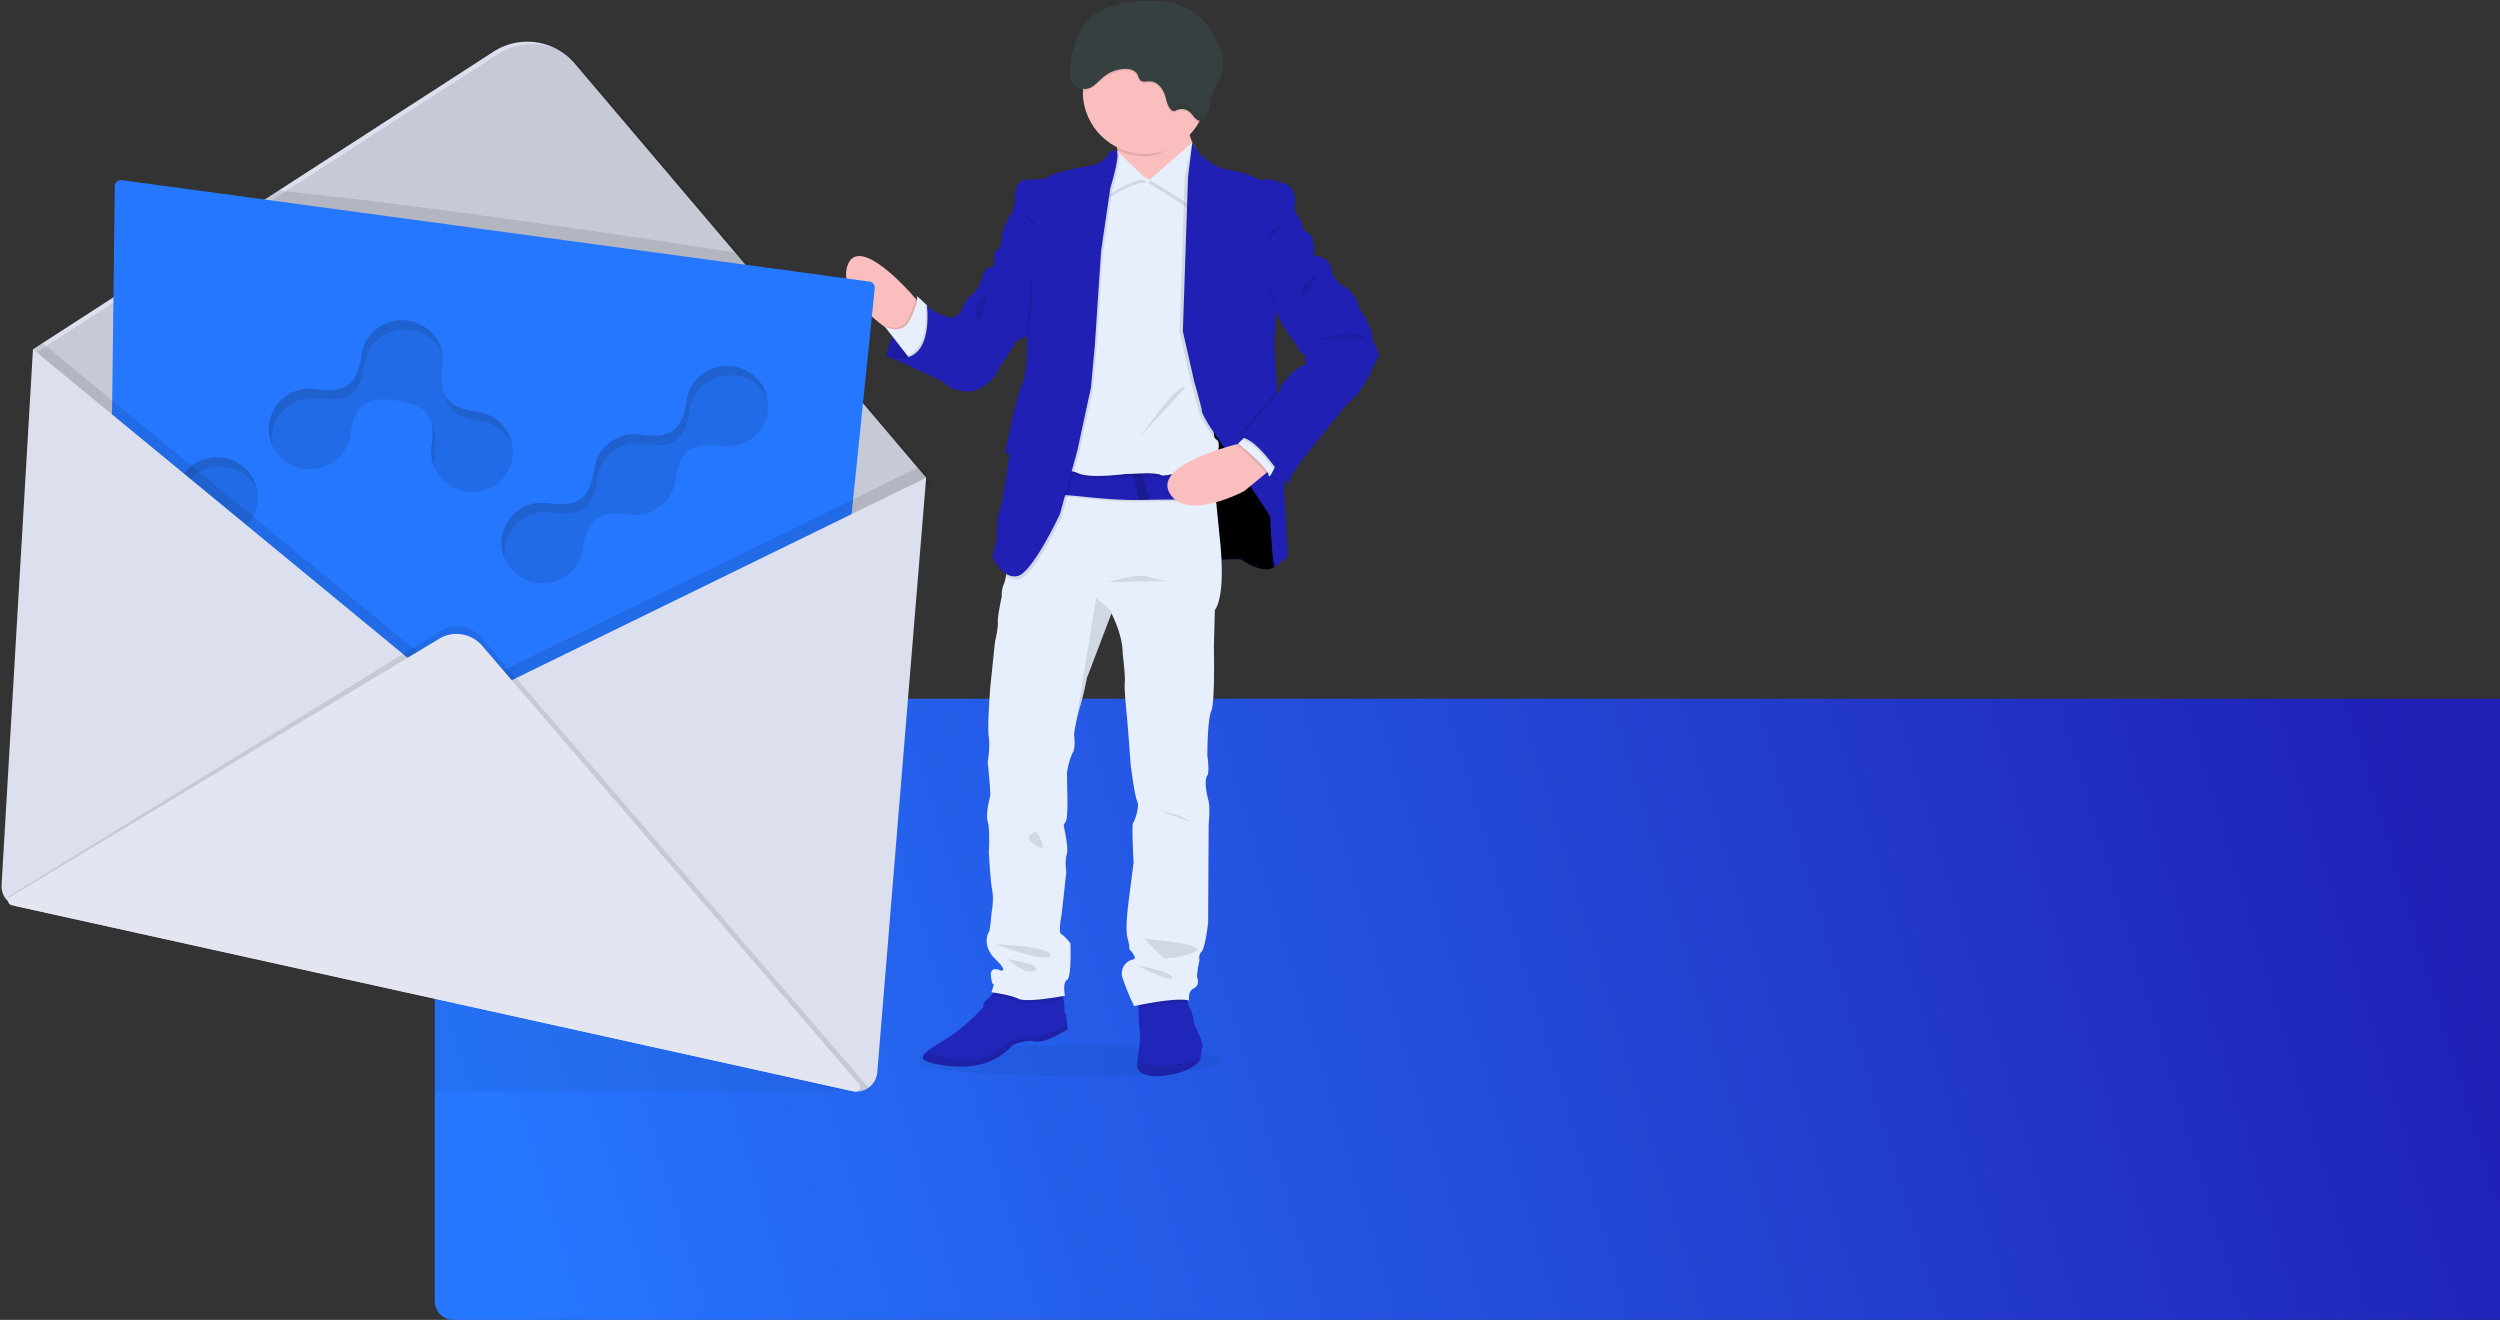 <svg xmlns="http://www.w3.org/2000/svg" xmlns:xlink="http://www.w3.org/1999/xlink" width="805" height="425"><rect width="100%" height="100%" fill="#333333" stroke="none"/><style><![CDATA[.B{fill-rule:nonzero}.C{opacity:.1}.D{fill:#000}.E{fill:#2020b5}.F{fill:#e7effd}.G{fill:#fbbebe}]]></style><defs><linearGradient x1="100%" y1="45.477%" x2="0%" y2="54.523%" id="A"><stop stop-color="#2020b5" offset="0%"/><stop stop-color="#2677ff" offset="100%"/></linearGradient><path id="B" d="M388.62 180.566s10.49-1 11.4-.25 6.88 4.593 10.406 2.17 1.174-10.863 1.174-11.196-.335-12.287-.335-12.287l-6.295-8.44-7.882-14.79-16.105-1.593.42 23.488-.085 12.032 7.293 10.863z"/></defs><g fill="none" fill-rule="evenodd"><path d="M146 225h659v200H146a6 6 0 0 1-6-6V231a6 6 0 0 1 6-6z" fill="url(#A)" class="B"/><g class="D"><path opacity=".05" d="M276.192 351.476H140l-.24-45.223z"/><ellipse opacity=".05" cx="344.456" cy="341.562" rx="48.961" ry="4.977" class="B"/></g><path d="M285.35 114.547s3.102-16.213 13.088-16.297l7.298 14.958-4.866 3.344s-10.57.333-15.52-2.005z" class="B E"/><path d="M305.736 113.208l-4.866 3.344s-7.44.237-12.76-1.068c-.948-.224-1.873-.538-2.762-.938 0 0 0-.1.057-.26v-.062a36.48 36.48 0 0 1 1.888-5.954 42.75 42.75 0 0 1 1.032-2.231c1.463-2.824 3.516-5.547 6.33-6.91a8.63 8.63 0 0 1 3.329-.864h.442l.16.333 7.15 14.608z" class="B C D"/><use xlink:href="#B" class="B E"/><use xlink:href="#B" class="B C D"/><path d="M296.34 97.82s-.84 10.196-7.213 10.36c0 0-1.81-1.085-4.242-2.892-5.603-4.175-14.49-12.202-12.033-19.67 3.522-10.694 20.636 9.038 20.636 9.038l1.3 1.47 1.542 1.695z" class="B G"/><path d="M296.34 97.82s-.84 10.196-7.213 10.36c0 0-1.81-1.085-4.242-2.892l-.54-.695a8.41 8.41 0 0 0 3.493.938c1.963.078 3.77-1.063 4.537-2.864.67-1.31 1.26-2.662 1.764-4.045.3-.806.53-1.643.658-2.497l1.542 1.695z" class="B C D"/><path d="M293.573 116.304l-1.435-1.842-4.83-6.214-2.46-3.17c1.08.565 2.274.885 3.493.938 1.605.04 3.402-.565 4.537-2.858a36.43 36.43 0 0 0 1.764-4.05c.794-2.26.783-3.39.5-3.802s1.78 1.514 2.773 2.452l.034.034.465.435.17.34 2.433 4.84v.203c.238 1.553 1.06 11.31-7.44 12.693z" class="B F"/><path d="M343.827 331.4s-7.05 4.598-10.57 3.954-7.134 1.175-7.134 1.175a21.26 21.26 0 0 1-8.897 5.768c-5.67 1.92-13.667 1.164-18.197-.34-2.144-.712-2.32-1.627-1.287-2.762 1.134-1.265 3.777-2.785 6.805-4.593 5.8-3.423 11.994-10.168 11.994-10.168s.085-1.695 1.094-2.418a13.05 13.05 0 0 0 1.701-1.762c.902-1.062 1.747-2.17 1.747-2.17l20.732.6a68.16 68.16 0 0 0 .629 3.005 10.86 10.86 0 0 1 .29 3.01c-.108.743.098 1.497.567 2.084l.374 3.4.153 1.226zm43.37 5.77a46.06 46.06 0 0 0-.686 3.632l-.074.463s-1.7 3.677-10.984 5.016-9.3-3.096-9.3-3.096l.1-1.192.75-6.496c.33-1.085-.255-5.852-.255-5.852l-.096-4.977-.074-3.457 15.44-1.593c.095 1.15.262 2.294.5 3.423a4.37 4.37 0 0 0 .675 1.757c.84.92 1.338 5.016 1.338 5.016s3.023 6.016 2.688 7.355z" fill="#2026ba" class="B"/><path d="M341.814 318.695l.63 3.005c-2.24.412-12.028 2.1-14.472.92-2.773-1.34-8.727-2.1-8.727-2.1l.096-.34c.902-1.062 1.747-2.17 1.747-2.17l20.727.672zm40.682 4.355c-3.913-.66-12.476.938-15.878 1.627l-.074-3.457 15.44-1.593a30.32 30.32 0 0 0 .5 3.423z" class="C D B"/><path d="M391.2 196.36l-.335 11.784s.42 17.97-.84 20.81-1.26 14.292-1.26 14.292.84 5.43-.085 6.598-.25 5.513.42 7.773.085 7.858.085 7.858l-.17 31.59s-.92 8.185-2.098 9.36c-.69.706-.944 1.726-.67 2.672 0 0-1.004 4.677-.754 5.52s.754 2.757-1.174 3.672-1.43 3.847-1.43 3.847c-4.6-1.1-17.698 1.842-17.698 1.842a78.26 78.26 0 0 1-3.692-8.948 4.61 4.61 0 0 1 .294-3.805c.643-1.167 1.76-2.002 3.063-2.29 1.758-.254-1.26-3.344-1.26-3.344s.335-.418-.505-3.423.164-10.733.42-12.7l1.508-11.7s-.67-12.28-.164-12.784 2.178-5.35 1.344-6.937-2.19-12.032-2.19-12.62-1.083-14.122-1.083-14.122-1.01-9.445-.754-11.45-.675-9.44-.675-9.44c0-6.214-3.607-12.874-3.607-12.874l-.09.243-7.775 20.404s-1.26 6.18-2.348 9.688a63.16 63.16 0 0 0-1.639 7.259l-.074.446c0 .186-.057.345-.074.47l-.05.34s.567 4.43-.34 5.852-1.928 5.683-1.928 6.852l.085 5.683s.335 8.942-.567 9.948-.425 1.836-.425 1.836 1.508 6.78.84 8.524-.164 5.847-.164 5.847l-1.508 13.625c-.164.667-1.094 5.852-.085 6.27s2.932 2.92 2.932 2.92.425 10.953-1.09 11.784-.675 5.084-.675 5.084-12.158 2.34-14.925 1-8.727-2.1-8.727-2.1l.834-2.745c-.05.096-.607.99-1.004-2.435-.414-3.593 3.108-1.842 3.108-1.842s2.767.672-1.7-3.672-2.268-8.78-2.013-8.78.845-6.43.845-6.43.754-3.847.164-6.858-1.09-12.37-1.09-12.37.42-7.1-.335-9.688.5-7.276.754-8.36-.783-11.004-.783-11.004.84-4.677.335-8.1.505-16.05.505-16.05l1.508-14.54s1.09-4.52.924-6.355 1.265-8.27 1.265-8.27c-.086-1.37.143-2.742.67-4.01.84-1.695 1.174-7.185 1.174-7.185l8.058-18.387 3.97-16.213 53.265-.503.522 3.954 1.282 11.004 1.47 14.783c1.6 17.726-1.792 20.9-1.792 20.9z" class="B F"/><path d="M386.272 50.03l-12.42 13.207s-15.935-6.355-14.256-8.524c.646-.842.567-3.497.17-6.423-.567-4.632-1.85-9.96-1.85-9.96s27.85-4.52 25.518.164c-.856 1.695-.71 3.706-.176 5.553a20.87 20.87 0 0 0 3.011 5.982z" class="B G"/><path d="M383.42 38.506c-.856 1.695-1.265 1.875-.732 3.723-3.64 3.88-8.274 8.14-14.035 8.14-3.083.005-6.125-.705-8.886-2.073-.567-4.632-1.85-9.96-1.85-9.96s27.85-4.52 25.5.17z" class="B C D"/><path d="M388.626 29.97c-.184 10.856-9.07 19.56-19.97 19.56s-19.786-8.705-19.97-19.56v-.282c.078-10.985 9.08-19.827 20.108-19.75s19.903 9.046 19.825 20.03h.006z" class="B G"/><path d="M391.512 161.2l-21.413.25-3.25.056h-.102c-11.67.186-23.176-2.084-27.787-1.655-9.8.915 3.527-9.038 3.527-9.038 7.314 1.77 14.838 2.53 22.36 2.26l2.835-.147c8.914-.503 17.88-1.34 22.564-2.74l1.265 11.016z" class="B C D"/><path d="M391.512 160.688l-21.413.25-3.25.056h-.102c-11.67.186-23.176-2.084-27.787-1.655-9.8.92 3.527-9.038 3.527-9.038 7.314 1.77 14.838 2.53 22.36 2.26l2.835-.147c8.914-.503 17.88-1.34 22.564-2.734l1.265 11z" class="B E"/><path d="M363.29 55.543l-15.436 7.19-11.91 91.756s7.043-3.175 11.075-1.17 16.445.17 16.445.17 9.073-.503 10.406.503 17.103-4.203 17.103-4.203 2.835-6.35.67-7.344.692-10.852.692-10.852l-1.36-66.19-2.688-8.524-7.213-4.344-7.372 5.847-3.522.503-6.9-3.344z" class="B C D"/><path d="M363.29 54.543l-15.436 7.185-11.91 91.762s7.043-3.175 11.075-1.17 16.445.164 16.445.164 9.073-.497 10.406.503 17.114-4.18 17.114-4.18 2.835-6.35.67-7.344.68-10.88.68-10.88l-1.36-66.183-2.688-8.52-7.213-4.35-7.372 5.852-3.522.503-6.9-3.344z" class="B F"/><path d="M359.597 49.527s-.675.503-.84 3.847-2.518 10.863-2.518 10.863 8.727-6.016 13.088-5.35l-9.73-9.36z" class="B C D"/><path d="M359.597 48.527s-.675.497-.84 3.84-2.518 10.863-2.518 10.863 8.727-6.016 13.088-5.344l-9.73-9.36z" class="B F"/><path d="M383.42 46.855l-13.77 12.032s11.58 6.852 13.088 8.524 3.017-16.382 3.017-16.382l-2.336-4.175z" class="B C D"/><path d="M383.925 45.85l-13.757 12.038s11.574 6.852 13.094 8.524 3.017-16.382 3.017-16.382l-2.353-4.18z" class="B F"/><path d="M360.096 49.527s-1.508-.75-2.932 1.424a9.52 9.52 0 0 1-4.111 3.175s-15.27 2.423-15.878 4.43l-7.134.418s-2.518.333-2.767 5.598-1.593 5.768-1.593 5.768-2.937 5.18-2.682 7.852-2.268 4.016-2.268 4.016l10.485 27.16s.34 11.196-1.593 15.292-5.535 22.23-5.535 22.23 1.508-.333 1.423.667-1.792 11.953-1.792 11.953-.505 4.344-1.344 5.852-.924 9.355-.924 9.355l-1.338 5.683s3.187 7.106 8.052 6.1 13.672-19.97 13.672-19.97l5.625-20.478 4.36-20.223 1.26-13.704 2.013-30.335 2.937-20.06s3.244-10.795 2.064-12.202z" class="B C D"/><path d="M359.597 48.527s-1.514-.75-2.937 1.418a9.47 9.47 0 0 1-4.111 3.175s-15.266 2.423-15.878 4.43l-7.134.418s-2.512.34-2.767 5.604-1.593 5.762-1.593 5.762-2.937 5.186-2.682 7.858-2.268 4.01-2.268 4.01l10.49 27.16s.335 11.196-1.593 15.292-5.54 22.234-5.54 22.234 1.508-.34 1.43.667-1.85 11.948-1.85 11.948-.505 4.35-1.344 5.852-.92 9.36-.92 9.36l-1.344 5.683s3.187 7.1 8.052 6.1 13.69-19.975 13.69-19.975l5.62-20.472 4.36-20.223 1.26-13.7 2.013-30.335 2.937-20.054s3.283-10.784 2.1-12.202z" class="B E"/><path d="M305.736 113.208l-4.866 3.344s-7.44.237-12.76-1.068l-2.705-1.198-.567-.237.567.175c2.807.83 5.002.813 6.72.237 6.884-2.3 6.124-13.637 5.858-16.196 0-.26-.045-.424-.057-.486-.001-.01-.001-.023 0-.034l.04.068a3.74 3.74 0 0 0 .318.441 8.09 8.09 0 0 0 .306.328l2.433 4.84v.203l4.712 9.58z" class="B C D"/><path d="M322.584 80.534l-2.353.667-.335 4.762s-2.767-.418-3.522 2.824-2.098 4.768-2.098 4.768-4.616 3.84-4.866 7.1l-2.835 1.757s-6.63-1.508-8.138-4.18c0 0 3.023 21.562-13.088 16.297 0 0 18.04 7.852 18.878 8.942s6.374 4.26 11.4 1.587 6.124-6.78 6.124-6.78 4.866-6.78 5.03-7.773 3.97-2.175 3.97-2.175l7.213-17.382-15.4-10.417z" class="B E"/><path d="M381.492 56.882l2.433-11.032s1.09 3.593 2.183 4.43l3.607 2.762s3.607 1.666 4.866 1.666 8.052 1.757 8.892 2.678 4.196.25 4.196.25l5.2 1.503c2.433.582 3.607 4.598 3.102 6.214-.416 1.607.027 3.315 1.174 4.52 1.01 1.006 1.514 4.265 1.514 4.265 1.23.404 2.248 1.275 2.835 2.423.84 1.836.567 5.847.567 5.847l-12.476 17.55s.164 6.78-.335 8.276 1.758 27.076 1.758 27.076l2.603 43.955s-3.442 2.926-4.196 3.26-1.508-15.54-1.508-16.128-19.377-28.917-19.377-28.917-2.603-4.175-2.603-5.084-2.433-9.36-2.433-9.36l-3.692-16.297 1.7-49.852z" class="B C D"/><path d="M423.132 81.438v.96L410.657 99.9s.17 6.78-.33 8.27c-.295.876.346 9.87.94 17.258l.817 9.818 2.597 43.95s-3.436 2.926-4.19 3.26-1.508-15.54-1.508-16.128-19.383-28.91-19.383-28.91-2.603-4.186-2.603-5.084-2.433-9.36-2.433-9.36l-3.686-16.297 1.673-49.807 1.372-11.027s2.098 3.598 3.187 4.43l3.607 2.757s3.607 1.695 4.866 1.695 8.058 1.75 8.897 2.672 4.19.25 4.19.25 2.767.92 5.2 1.503 3.612 4.598 3.108 6.214c-.418 1.607.025 3.316 1.174 4.52 1.004 1 1.508 4.26 1.508 4.26a4.93 4.93 0 0 1 2.835 2.429c.6 1.215.658 3.536.635 4.864z" class="B E"/><g class="D B"><path d="M320.588 304.087c.414 0 18.033.667 17.698 3.508s-17.698-3.508-17.698-3.508zm3.942 4.763s11.83 1.92 8.722 3.677-8.722-3.677-8.722-3.677zm43.987-6.605s19.632 1.695 16.695 3.847-9.9 2.502-10.207 2.587-6.487-6.434-6.487-6.434zm-2.377 8.61s10.905 1.836 11.24 3.954-11.24-3.954-11.24-3.954zm6.04-50.31s9.98 2.34 10.57 3.954l-10.57-3.954zm-38.5 7.185s-5.2 1.503-.164 4.52.164-4.52.164-4.52zm23.075-80.3c.567 0 9.73-3.005 12.918-1.695a21.33 21.33 0 0 0 7.128 1.35l-20.046.345zm1.175 9.523l-.1.83-7.797 20.404-2.348 9.688a63.16 63.16 0 0 0-1.639 7.259l6.924-42.774 4.95 4.593z" class="C"/><path fill-opacity=".2" d="M370.1 160.936l-3.25.056h-.102l-1.905-8.423 2.835-.153z"/></g><path d="M409.68 150.734l-2.093 1.695-6.97 5.722s-18.878 10.033-24.078.503c-4.582-8.394 16.82-14.388 21.974-15.693l1.094-.266 10.07 8.038z" class="B G"/><path d="M329.06 68.58s3.692 1.695 4.537 4-4.537-4-4.537-4zm-11.4 25.07s-5.37 6.52-3.187 9.038 3.187-9.038 3.187-9.038zm95.972-21.4s-5.036.503-5.2 4.847l5.2-4.847zm-46.642 68.526c.5-.503 12.08-17.55 14.744-16.043l-14.744 16.043zM388.626 29.97a19.71 19.71 0 0 1-2.365 9.389l-.147-.028c-1.265-.266-1.922-1.734-2.892-2.65a3.94 3.94 0 0 0-4.537-.633c-1.496.895-2.66-1.23-3.283-3.915s-2.5-5.395-5.075-5.44c-1.134 0-2.4.4-3.204-.424-.482-.497-.567-1.282-.94-1.892-1.837-2.96-7.434-1.463-9.72.056s-4.934 3.954-7.775 5.254c.078-10.985 9.08-19.827 20.108-19.75s19.903 9.046 19.825 20.03h.006z" class="C D B"/><path d="M366.187 23.88c.363.604.46 1.4.94 1.887.8.83 2.098.4 3.204.424 2.575.045 4.452 2.757 5.075 5.44s1.79 4.806 3.29 3.915a3.94 3.94 0 0 1 4.537.633c.97.915 1.628 2.384 2.892 2.65s2.484-.943 2.943-2.26.425-2.785.726-4.163c.567-2.604 2.268-4.745 3.22-7.225a13.04 13.04 0 0 0-.085-9.332c-.63-1.57-4.697-15.884-22.305-15.62s-21.6 6.677-23.927 12.66-3.768 14.023.718 15.424 5.574-2.075 9.1-4.408c2.25-1.486 7.843-2.988 9.68-.023z" fill="#374041" class="B"/><path d="M409.68 150.734l-2.093 1.695c-1.843-3.05-9.402-9.15-9.402-9.15l.33-.316 1.094-.266 10.07 8.038z" class="B C D"/><path d="M411.694 147.64l-1.525 3.468c-.77 1.604-1.622 3.073-1.662 1.88-.085-2.34-9.816-10.196-9.816-10.196l1.32-1.277 1.525-1.48 10.156 7.604z" class="B F"/><g class="D B"><path d="M412.03 135.267l1.106 18.642c-2.61-4.04-9.765-14.388-14.364-14.055l11.143-12.772c.464-.514.892-1.06 1.282-1.633l.834 9.818z" class="C"/><path d="M411.694 147.64l-1.525 3.468c-2.926-3.994-6.947-8.71-10.156-9.603l1.525-1.48 10.156 7.615z" class="C"/></g><path d="M420.08 80.032l3.023 2.34s5.03.085 5.535 4.265 5.104 6.1 5.104 6.1 3.436 3.423 3.436 5.01 2.603 4.43 2.603 4.683 2.518 5.35 2.178 6.265 2.688 4.932 1.764 6.434a37.01 37.01 0 0 0-2.013 4.18s-3.94 7.524-5.954 8.942-11.245 13.37-11.245 13.37-9.895 11.366-9.895 14.874c0 0-9.64-16.043-15.356-15.625l11.16-12.79s1.928-2.084 2.013-3.34 5.37-7.022 7.888-7.27c0 0 .414-3.43-.675-3.514s-2.013-2.757-2.013-2.757-7.372-8.688-7.468-14.207 9.918-16.964 9.918-16.964z" class="B E"/><g class="D B"><path d="M424.527 87.968s-7.043 5.186-5.535 6.852 5.535-6.852 5.535-6.852zm.335 21.4s13.088-4.18 14.432 0h-14.432zM343.827 331.4s-7.05 4.598-10.57 3.954-7.134 1.175-7.134 1.175a21.26 21.26 0 0 1-8.897 5.768c-5.67 1.92-13.667 1.164-18.197-.34-2.144-.712-2.32-1.627-1.287-2.762 4.928.977 15.935 2.926 18.9 1.508 3.856-1.842 9.396-5.852 9.396-5.852s7.22-1 8.223-1c.715 0 6.3-2.293 9.436-3.604l.13 1.152zm42.683 9.4l-.074.463s-1.7 3.677-10.984 5.016-9.3-3.096-9.3-3.096l.1-1.192c2.95 1.113 9.38 2.356 20.28-1.192zM332.542 86.97s0 19.054-1.64 20.935 1.64-20.935 1.64-20.935zm75.625 6.14l2.433 6.813s.97-6.688-2.433-6.813z" class="C"/><path d="M386.364 37.2c-1.293-.282-1.922-1.734-2.886-2.655a3.98 3.98 0 0 0-4.537-.627c-1.424.846-1.185 2.164-.25 1.627a3.94 3.94 0 0 1 4.537.633c.97.915 1.628 2.384 2.892 2.65s2.484-.943 2.943-2.26a11.38 11.38 0 0 0 .459-2.401 6.25 6.25 0 0 1-.215.774c-.454 1.322-1.65 2.542-2.943 2.26zm6.89-13.658c-.94 2.48-2.654 4.615-3.22 7.225a16.57 16.57 0 0 0-.244 1.604c.567-2.6 2.268-4.728 3.215-7.202.418-1.113.68-2.278.777-3.463a12.61 12.61 0 0 1-.527 1.836z" class="C"/></g><g class="B"><path d="M158.91 16.635l-148.296 95.84L107.39 286.35a6.75 6.75 0 0 0 4.31 3.276l87.687 21.308c3.096.746 6.295-.763 7.678-3.62l43.495-90.016 47.668-63.478-113.12-133.316c-6.512-7.67-17.732-9.33-26.2-3.87z" fill="#dcdfed"/><g class="D"><path d="M299.737 154.572l-.42.565-47.25 62.924-43.495 90.016c-1.384 2.863-4.6 4.373-7.7 3.62l-87.687-21.32a6.74 6.74 0 0 1-4.31-3.276l-96.77-173.875 148.3-95.84c8.467-5.47 19.696-3.814 26.2 3.864L238.22 82.1l2.268 2.712 59.248 69.77z" class="C"/><path d="M276.697 128.434l-5.95 41.18-.85 21.924-4.1 106.257a6.73 6.73 0 0 1-2.633 5.072c-1.59 1.218-3.638 1.672-5.595 1.238L35.145 254.643l2.382-159.56L89.692 61.37c45.513 4.65 106.043 13.59 147.048 19.97l2.268 2.712 37.427 44.14.26.243z" class="C"/></g><path d="M281.676 92.85l-21.325 207.758a6 6 0 0 1-7.28 5.242L39.325 257.966a6 6 0 0 1-4.688-5.927l2.324-192.07a2 2 0 0 1 2.269-1.958l240.726 32.654a2 2 0 0 1 1.721 2.186z" fill="#2677ff"/><g class="D"><path d="M165.08 147.328c-1.002 7.128-7.674 12.036-14.88 11.023s-12.26-7.61-11.264-14.698c1.356-9.645-1.46-13.32-11.264-14.698s-13.523 1.378-14.88 11.023c-1.002 7.128-7.674 12.036-14.88 11.023s-12.26-7.61-11.264-14.698c1.002-7.128 7.674-12.036 14.88-11.023 9.804 1.378 13.523-1.378 14.88-11.023 1.002-7.128 7.674-12.036 14.88-11.023s12.26 7.61 11.264 14.698c-1.356 9.645 1.46 13.32 11.264 14.698 7.245 1.018 12.266 7.57 11.264 14.698zm-97.008 25.75c-7.22-1.015-12.262-7.595-11.264-14.698s7.66-12.038 14.88-11.023 12.262 7.595 11.264 14.698-7.66 12.038-14.88 11.023zm179.176-40.47c-1.002 7.128-7.674 12.036-14.88 11.023-9.804-1.378-13.523 1.378-14.88 11.023-1.002 7.128-7.674 12.036-14.88 11.023-9.804-1.378-13.523 1.378-14.88 11.023-1.002 7.128-7.674 12.036-14.88 11.023s-12.26-7.61-11.264-14.698c1.002-7.128 7.674-12.036 14.88-11.023 9.804 1.378 13.523-1.378 14.88-11.023 1.002-7.128 7.674-12.036 14.88-11.023 9.804 1.378 13.523-1.378 14.88-11.023 1.002-7.128 7.674-12.036 14.88-11.023s12.26 7.61 11.264 14.698z" fill-opacity=".1"/><path d="M140.06 150.94c-1.048-2.2-1.485-4.712-1.123-7.287.365-2.598.428-4.763.132-6.567 1.254 2.244 1.463 5.33.868 9.567-.206 1.465-.153 2.91.123 4.287zm-52.286-7.348c-1.048-2.2-1.485-4.712-1.123-7.287 1.002-7.128 7.674-12.036 14.88-11.023 9.804 1.378 13.523-1.378 14.88-11.023 1.002-7.128 7.674-12.036 14.88-11.023 5.716.803 10.08 5.12 11.14 10.41-1.837-3.858-5.553-6.766-10.14-7.41-7.205-1.013-13.877 3.896-14.88 11.023-1.356 9.645-5.075 12.4-14.88 11.023-7.205-1.013-13.877 3.896-14.88 11.023-.206 1.465-.153 2.91.123 4.287zM143.42 127.5c1.6 2.864 4.9 4.358 10.396 5.13 5.738.806 10.082 5.085 11.142 10.372-1.833-3.843-5.54-6.725-10.142-7.372-7.163-1.007-10.596-3.24-11.396-8.13zM57.93 165.68c-1.05-2.203-1.486-4.717-1.123-7.3.998-7.103 7.66-12.038 14.88-11.023 5.724.804 10.08 5.108 11.14 10.397-1.836-3.853-5.548-6.75-10.14-7.397-7.22-1.015-13.88 3.92-14.88 11.023a12.78 12.78 0 0 0 .123 4.301zm104.78 14.633c-1.048-2.2-1.485-4.712-1.123-7.287 1.002-7.128 7.674-12.036 14.88-11.023 9.804 1.378 13.523-1.378 14.88-11.023 1.002-7.128 7.674-12.036 14.88-11.023 9.804 1.378 13.523-1.378 14.88-11.023 1.002-7.128 7.674-12.036 14.88-11.023 5.716.803 10.08 5.12 11.14 10.41-1.837-3.858-5.553-6.766-10.14-7.41-7.205-1.013-13.877 3.896-14.88 11.023-1.356 9.645-5.075 12.4-14.88 11.023-7.205-1.013-13.877 3.896-14.88 11.023-1.356 9.645-5.075 12.4-14.88 11.023-7.205-1.013-13.877 3.896-14.88 11.023-.206 1.465-.153 2.91.123 4.287z" fill-opacity=".1"/><path d="M295.53 150.623L149.224 222.1 13.693 110.487l-3.074 1.988 25.44 45.7-1.474 98.727L98.98 271.23l8.415 15.122a6.74 6.74 0 0 0 4.31 3.276l87.687 21.308c3.094.743 6.3-.765 7.673-3.62l5.25-10.863 44.674 9.937c1.957.434 4.006-.02 5.595-1.238a6.73 6.73 0 0 0 2.633-5.072l4.162-107.845 28.427-37.848.08-.955-2.36-2.808z" class="C"/></g><path d="M10.614 112.475L.503 284.956c-.193 3.297 2.043 6.248 5.28 6.965l268.522 59.4a6.78 6.78 0 0 0 5.465-1.164c1.568-1.155 2.56-2.928 2.718-4.864l15.736-191.472-149 72.798-138.6-114.143z" fill="#dcdfed"/><path d="M141.852 203.17a10.27 10.27 0 0 1 13.043 2.034l124.66 144.855c.454.52-3.343 1.564-4.018 1.418L2.35 288.904l139.5-85.734z" class="C D"/><path d="M141.4 205.684c4.506-2.71 10.316-1.8 13.77 2.158l121.354 141.18a1.48 1.48 0 0 1 .154 1.731c-.328.55-.973.83-1.6.692L3.797 291.48c-.596-.128-1.053-.607-1.152-1.207a1.48 1.48 0 0 1 .704-1.51l138.06-83.08z" fill="#e3e5f1"/></g></g></svg>